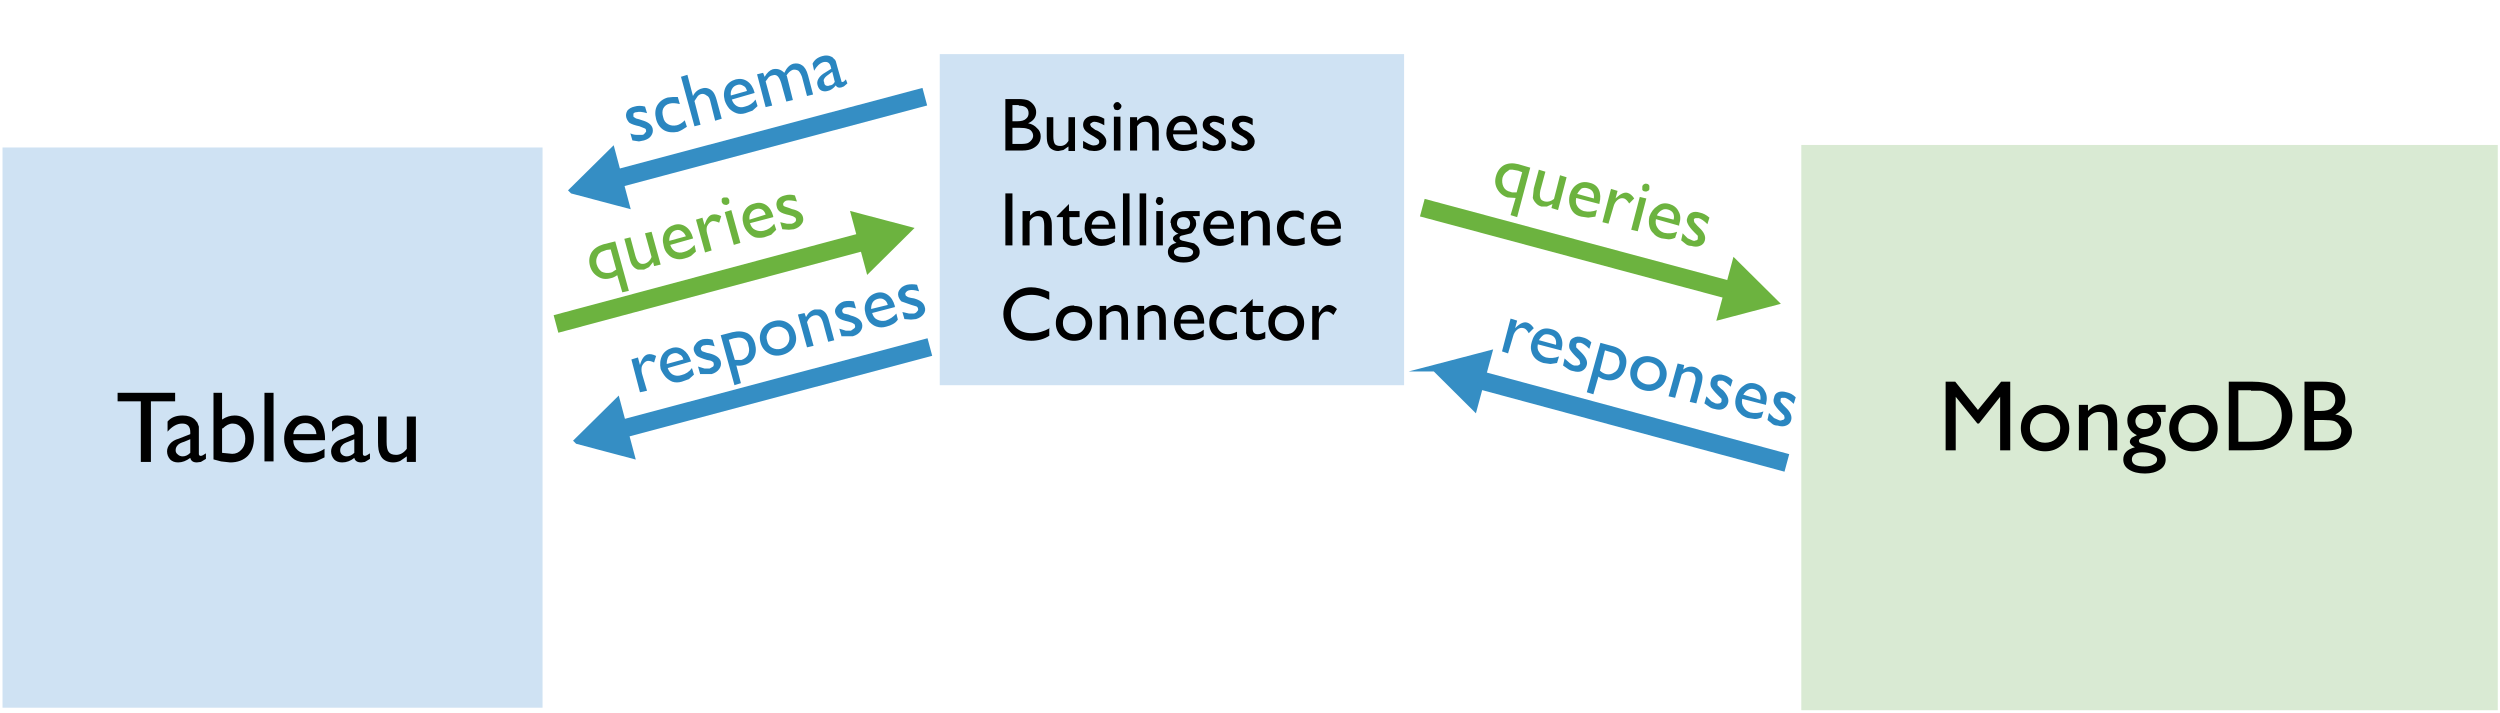 <svg xmlns="http://www.w3.org/2000/svg" height="141.2" width="495.3" stroke-miterlimit="10" viewBox="0 0 495.34 141.167" fill="none" stroke-linecap="square"><defs><marker id="c" orient="auto" overflow="visible"><path d="M2.3 0l-3.5 2v-4l3.5 2z" fill="#6cb33f" fill-rule="evenodd" stroke="#6cb33f" stroke-width=".5"/></marker><marker id="b" orient="auto" overflow="visible"><path d="M-2.3 0l3.5-2v4l-3.5-2z" fill="#358ec4" fill-rule="evenodd" stroke="#358ec4" stroke-width=".5"/></marker><marker id="d" orient="auto" overflow="visible"><path d="M-2.3 0l3.5-2v4l-3.5-2z" fill="#358ec4" fill-rule="evenodd" stroke="#358ec4" stroke-width=".5"/></marker><marker id="f" orient="auto" overflow="visible"><path d="M-2.3 0l3.5-2v4l-3.5-2z" fill="#358ec4" fill-rule="evenodd" stroke="#358ec4" stroke-width=".5"/></marker><marker id="e" orient="auto" overflow="visible"><path d="M2.3 0l-3.5 2v-4l3.5 2z" fill="#6cb33f" fill-rule="evenodd" stroke="#6cb33f" stroke-width=".5"/></marker></defs><clipPath id="a"><path d="M0 0h1024v768H0V0z"/></clipPath><g transform="translate(-135.1 -99.8)" clip-path="url(#a)"><path d="M321.3 110.5h92v65.6h-92z" fill="#cfe2f3"/><g style="line-height:125%"><path style="-inkscape-font-specification:'Gill Sans'" d="M337.7 129.6h-3.4v-10.2h2.6q1.3 0 2 .3.7.4 1.1 1 .4.6.4 1.3 0 1.5-1.6 2.2 1.1.2 1.8 1 .7.6.7 1.6 0 .8-.4 1.4-.4.6-1.2 1-.8.4-2 .4zm-.7-9h-1.3v3.2h1q1.2 0 1.7-.5.5-.4.5-1.1 0-1.5-2-1.5zm.1 4.5h-1.4v3.2h1.5q1.2 0 1.6-.2.4-.2.7-.6.3-.4.3-.8 0-.5-.3-.9t-.8-.5q-.5-.2-1.6-.2zm9.7 4.5v-.8l-1 .7-1 .2q-.7 0-1.2-.3-.6-.3-.8-.9-.3-.5-.3-1.8V123h1.3v3.8q0 1 .3 1.5.3.4 1.1.4 1 0 1.6-1V123h1.3v6.7h-1.3zm2.9-.5v-1.4l1.1.6q.6.3 1 .3.5 0 .8-.2.3-.2.3-.5t-.2-.5l-.9-.6q-1.3-.7-1.7-1.2-.4-.5-.4-1.1 0-.8.6-1.3t1.6-.5q1 0 2 .6v1.3q-1.2-.7-2-.7-.3 0-.5.2-.3.1-.3.4l.2.4.8.6.5.2q1.7 1 1.7 2.1 0 .9-.7 1.4-.6.5-1.7.5l-1-.1-1.2-.5zm6.8-9.1q.3 0 .5.3.3.2.3.5t-.3.6q-.2.2-.5.2-.4 0-.6-.2l-.2-.6q0-.3.2-.5.2-.3.6-.3zm-.7 2.9h1.3v6.7h-1.3V123zm4.6 0v.8q.9-1 2-1 .6 0 1.2.4.5.3.8.9.3.5.3 1.8v3.8h-1.3v-3.8q0-1-.4-1.5-.3-.4-1-.4-1 0-1.6.9v4.8H359V123h1.4zm11.9 3.5h-4.8q.1 1 .7 1.5.6.6 1.5.6 1.4 0 2.5-.9v1.3q-.6.5-1.3.6-.6.2-1.4.2-1 0-1.8-.4-.7-.5-1-1.3-.5-.8-.5-1.8 0-1.5.9-2.5t2.3-1q1.3 0 2 1 .9 1 .9 2.5v.2zm-4.7-.8h3.4q0-.8-.5-1.3-.4-.4-1.1-.4-.8 0-1.2.4-.5.5-.6 1.3zm5.8 3.5v-1.4l1.1.6q.6.3 1 .3.5 0 .8-.2.3-.2.3-.5t-.2-.5l-.9-.6q-1.3-.7-1.7-1.2-.4-.5-.4-1.1 0-.8.6-1.3t1.6-.5q1 0 2 .6v1.3q-1.2-.7-2-.7-.3 0-.5.2-.3.1-.3.4l.2.4.8.6.5.2q1.7 1 1.7 2.1 0 .9-.7 1.4-.6.5-1.7.5l-1-.1-1.2-.5zm5.7 0v-1.4l1.2.6q.6.3 1 .3t.7-.2q.3-.2.3-.5t-.2-.5l-.8-.6q-1.3-.7-1.7-1.2-.4-.5-.4-1.1 0-.8.6-1.3t1.5-.5q1 0 2 .6v1.3q-1.1-.7-1.9-.7-.4 0-.6.2-.2.1-.2.4l.2.4.7.6.5.2q1.7 1 1.7 2.1 0 .9-.7 1.4-.6.5-1.6.5l-1-.1q-.6-.1-1.3-.5zm-44.8 9h1.4v10.3h-1.4V138zm4.9 3.5v.9q.9-1 2-1 .6 0 1.2.3.5.3.8 1 .3.5.3 1.7v3.9H342v-3.9q0-1-.3-1.5-.3-.4-1-.4-1 0-1.6 1v4.8h-1.4v-6.8h1.4zm5.2 1.1l2.5-2.5v1.4h2.1v1.2h-2v3.3q0 1.2 1 1.2.7 0 1.5-.5v1.2q-.8.5-1.7.5-1 0-1.5-.6l-.3-.3-.3-.5v-4.3h-1.2v-.1zm11.6 2.4h-4.7q.1 1 .7 1.5.6.6 1.5.6 1.4 0 2.5-.8v1.3q-.6.4-1.3.6-.6.2-1.4.2-1 0-1.8-.5-.7-.5-1-1.2-.5-.8-.5-1.8 0-1.6.9-2.5.9-1 2.2-1 1.4 0 2.2 1 .8.9.8 2.4v.2zm-4.6-.8h3.4q0-.8-.5-1.2-.4-.5-1.2-.5-.7 0-1.1.5-.5.4-.6 1.2zm6.2-6.2h1.3v10.3h-1.3V138zm3.3 0h1.3v10.3h-1.3V138zm3.9.7q.4 0 .6.2.2.2.2.6 0 .3-.2.5-.2.3-.6.3-.3 0-.5-.3-.2-.2-.2-.5l.2-.6q.2-.2.5-.2zm-.6 2.8h1.3v6.8h-1.3v-6.8zm2.8 2.4q0-1.1.9-1.7.8-.7 2.1-.7h2.8v1h-1.4l.6.8.1.7q0 .6-.3 1-.3.6-.7.9l-1.6.4q-.7.1-.7.5 0 .3.2.4.3.2 1 .3l1.7.4.6.5q.5.5.5 1.2 0 1-.9 1.5-.8.6-2.3.6-1.4 0-2.3-.6-.8-.6-.8-1.5 0-1.4 1.7-1.8-.7-.4-.7-.8t.3-.6q.3-.3.8-.4-1.5-.7-1.5-2.2zm2.6-1.2q-.6 0-1 .3-.3.4-.3 1 0 .4.4.8.3.3.9.3.6 0 1-.3.3-.4.3-.9t-.4-.9q-.3-.3-1-.3zm-.3 5.9q-.7 0-1.1.3-.5.2-.5.7 0 1 2 1 .8 0 1.3-.2.5-.3.5-.8 0-.4-.6-.7-.7-.3-1.6-.3zm10.3-3.6h-4.8q.1 1 .7 1.5.6.6 1.5.6 1.4 0 2.5-.8v1.3q-.6.4-1.3.6-.6.2-1.4.2-1 0-1.8-.5-.7-.5-1-1.2-.5-.8-.5-1.8 0-1.6.9-2.5.9-1 2.2-1 1.4 0 2.2 1 .8.9.8 2.4v.2zm-4.7-.8h3.4q0-.8-.5-1.2-.4-.5-1.2-.5-.7 0-1.1.5-.5.4-.6 1.2zm7.5-2.7v.9q.8-1 2-1 .6 0 1.2.3.5.3.8 1 .3.5.3 1.7v3.9h-1.4v-3.9q0-1-.3-1.5-.3-.4-1-.4-1 0-1.6 1v4.8H381v-6.8h1.4zm11.2 5.2v1.3q-1 .4-2 .4-1.6 0-2.5-1-1-.9-1-2.5t1-2.5q.9-1 2.4-1h.9l1 .5v1.4q-1-.7-1.8-.7-1 0-1.5.7-.6.6-.6 1.6t.6 1.6q.6.6 1.7.6.8 0 1.8-.4zm7.2-1.7h-4.7q0 1 .6 1.5.6.6 1.6.6 1.3 0 2.4-.8v1.3l-1.2.6q-.6.2-1.4.2-1.1 0-1.8-.5t-1.1-1.2q-.4-.8-.4-1.8 0-1.6.8-2.5.9-1 2.3-1 1.3 0 2.1 1 .8.9.8 2.4v.2zm-4.7-.8h3.4q0-.8-.5-1.2-.4-.5-1.1-.5-.7 0-1.2.5-.4.4-.6 1.2zM343 164.7v1.6q-1.5 1-3.6 1-1.7 0-3-.8-1.1-.7-1.8-1.9t-.7-2.6q0-2.2 1.6-3.7 1.6-1.6 3.9-1.6 1.6 0 3.6.9v1.6q-1.8-1-3.5-1-1.8 0-3 1-1.1 1.2-1.1 2.8 0 1.7 1.1 2.8 1.2 1 3 1t3.6-1zm5-4.3q1.5 0 2.5 1t1 2.4q0 1.5-1 2.5t-2.6 1q-1.5 0-2.6-1-1-1-1-2.5t1-2.5q1-1 2.6-1zm-.1 1.2q-1 0-1.6.6-.6.6-.6 1.6t.6 1.6q.6.6 1.6.6t1.6-.6q.7-.7.7-1.6 0-1-.7-1.6-.6-.6-1.6-.6zm6.4-1.2v.8q1-1 2-1 .7 0 1.2.4.6.3.8.9.3.5.3 1.8v3.8h-1.3v-3.8q0-1-.3-1.5-.3-.4-1-.4-1 0-1.7.9v4.8H353v-6.7h1.3zm7.5 0v.8q1-1 2-1 .7 0 1.2.4.6.3.8.9.3.5.3 1.8v3.8h-1.3v-3.8q0-1-.3-1.5-.3-.4-1-.4-1 0-1.7.9v4.8h-1.3v-6.7h1.3zm11.9 3.5H369q0 1 .6 1.5.6.6 1.6.6 1.3 0 2.4-.9v1.3q-.6.5-1.2.6-.6.2-1.4.2-1.1 0-1.8-.4-.7-.5-1.1-1.3-.4-.8-.4-1.8 0-1.5.8-2.5.9-1 2.3-1 1.3 0 2.1 1t.8 2.5v.2zm-4.7-.8h3.4q0-.8-.5-1.3-.4-.4-1.1-.4-.7 0-1.2.4-.4.5-.6 1.3zm11.2 2.4v1.4q-1 .3-2 .3-1.5 0-2.5-1-1-.8-1-2.4 0-1.6 1-2.6t2.4-1l1 .1 1 .4v1.4q-1-.6-2-.6-.8 0-1.4.6-.6.7-.6 1.6 0 1 .7 1.7.6.6 1.6.6.8 0 1.8-.5zm.6-4.1l2.5-2.4v1.4h2.1v1.2h-2.1v3.3q0 1.1 1 1.1.7 0 1.5-.5v1.3q-.8.4-1.7.4-1 0-1.5-.5l-.4-.4-.2-.5v-4.2h-1.2v-.2zm9.2-1q1.5 0 2.5 1t1 2.4q0 1.5-1 2.5t-2.6 1q-1.5 0-2.5-1t-1-2.5q0-1.5 1-2.5t2.6-1zm-.1 1.2q-1 0-1.6.6-.6.6-.6 1.6t.6 1.6q.7.6 1.6.6 1 0 1.6-.6.7-.7.7-1.6 0-1-.7-1.6-.6-.6-1.6-.6zm6.5-1.2v1.5-.1q1-1.6 2-1.6.8 0 1.6.8l-.7 1.2q-.7-.7-1.3-.7-.6 0-1.1.6-.5.6-.5 1.5v3.5h-1.3v-6.7h1.3z" font-weight="400" font-size="15" font-family="Gill Sans" letter-spacing="0" word-spacing="0" fill="#000"/></g><path d="M247 183.5L185 200" fill="#358ec4" fill-rule="evenodd" stroke="#358ec4" stroke-width="3.6" stroke-linecap="butt" marker-start="url(#b)" transform="rotate(180 250.8 159.7)"/><g style="line-height:125%"><path style="-inkscape-font-specification:'Gill Sans'" d="M260.4 127.6l-.4-1.4q.6.3 1.3.3h1q.4 0 .6-.4.3-.2.2-.5 0-.3-.3-.4l-1-.4q-1.4-.3-2-.7-.4-.4-.6-1-.2-.7.2-1.4.5-.6 1.4-.8 1-.3 2.1 0l.4 1.3q-1.4-.4-2-.2-.5 0-.7.3v.5q0 .2.3.3.2.2.8.3l.6.2q1.8.5 2.1 1.6.2.8-.3 1.5-.4.6-1.4.9l-1 .2-1.3-.2zm10.4-3.9l.4 1.2q-1 .7-1.8 1-1.6.3-2.7-.3-1.2-.7-1.6-2.2-.4-1.6.2-2.7.7-1.2 2.1-1.6l1-.1h1l.4 1.4q-1.2-.3-2-.1-.9.2-1.3 1-.3.7 0 1.7.2 1 1 1.4.7.4 1.7.2.8-.2 1.6-1zm-.8-8.7l1.3-.4 1.1 4.2q.6-1.2 1.8-1.5.6-.2 1.2 0t1 .7q.4.5.7 1.6l1 3.7-1.3.4-1-4q-.2-.8-.7-1-.5-.4-1-.3-.5.1-.8.5l-.6.9 1.2 4.7-1.2.3-2.7-9.9zm14.6 3.2l-4.5 1.3q.3.9 1 1.3t1.6.1q1.3-.3 2.1-1.4l.4 1.3-1 .9-1.4.5q-1 .3-1.8 0t-1.4-.9q-.6-.7-.9-1.6-.4-1.5.2-2.7.6-1.1 2-1.5 1.3-.3 2.3.4 1 .7 1.4 2.2v.1zm-4.7.5l3.2-.9q-.2-.8-.7-1-.6-.4-1.2-.2-.7.2-1 .7-.4.6-.3 1.4zm11.1-3.9l1.2 4.8-1.3.3-1-3.6q-.3-1-.7-1.4-.4-.4-1-.2-.5.1-.8.4l-.6.8 1.3 4.8-1.3.3-1.7-6.5 1.2-.3.3.8q.7-1.2 1.6-1.5 1.3-.3 2.3.7.7-1.5 1.8-1.8 1-.2 1.7.3.8.5 1.2 2l1 3.8-1.2.3-1-3.8q-.3-.8-.7-1.2-.5-.3-1.1-.2-.8.3-1.3 1.2zm10-1.8l.8 2.8q0 .3.3.2.2 0 .6-.5l.3.8-.7.6-.5.2q-.8.2-1.1-.4-.7.9-1.6 1.1-.7.2-1.3-.1-.5-.3-.7-1-.2-.6.1-1.2.3-.6 1-1.1l1.6-1-.1-.4q-.3-1.2-1.5-.9-1 .3-1.8 1.7l-.3-1.4q.5-1.1 1.9-1.5 1-.3 1.8.1.3.1.5.4.3.2.4.5l.3 1.1zm-.5 3l-.5-2-.8.6q-.6.4-.8.8-.2.3 0 .7 0 .4.3.6.4.2.8 0 .6 0 1-.7z" font-weight="400" font-size="15" font-family="Gill Sans" letter-spacing="0" word-spacing="0" fill="#2a86c0"/></g><path d="M135.6 129h107v111h-107z" fill="#cfe2f3"/><g style="line-height:125%"><path style="-inkscape-font-specification:'Gill Sans'" d="M158.4 177.6h11.4v1.7H165v12h-2v-12h-4.6v-1.7zm16.1 8.2v3.9q0 .4.4.4.3 0 1-.5v1.1l-1 .6-.8.1q-1.1 0-1.3-.9-1.2.9-2.4.9-1 0-1.6-.6-.6-.7-.6-1.6 0-.8.6-1.5t1.7-1l2.3-.9v-.4q0-1.7-1.6-1.7-1.5 0-2.9 1.6v-2q1-1.2 3-1.2 1.5 0 2.4.8l.5.6.3.8v1.5zm-1.7 3.7v-2.7l-1.2.5q-1 .3-1.3.7-.4.4-.4 1 0 .5.4.8.4.4 1 .4.8 0 1.5-.7zm4.6-11.9h1.7v5.3q1.2-.8 2.5-.8 1.7 0 2.8 1.3 1 1.2 1 3.3 0 2.1-1.2 3.4-1.3 1.3-3.5 1.3l-1.8-.2-1.5-.4v-13.2zm1.7 7v4.9l2 .2q1.1 0 1.8-.8.8-.8.8-2.2 0-1.3-.7-2.1-.7-.9-1.8-.9-1 0-2 1zm8.4-7h1.8v13.6h-1.8v-13.6zm12 9.4h-6.3q0 1.2.9 2 .8.7 2 .7 1.8 0 3.3-1v1.7l-1.7.8q-.8.2-1.9.2-1.4 0-2.4-.6-.9-.6-1.4-1.7-.6-1-.6-2.4 0-2 1.2-3.3 1.1-1.3 3-1.3 1.8 0 2.9 1.2 1 1.3 1 3.4v.2zm-6.3-1.2h4.6q-.1-1-.7-1.6-.5-.6-1.5-.6t-1.6.6q-.6.6-.8 1.6zm13.8 0v3.9q0 .4.4.4.3 0 1-.5v1.1l-1 .6-.7.1q-1.2 0-1.4-.9-1.1.9-2.4.9-1 0-1.6-.6-.6-.7-.6-1.6 0-.8.6-1.5t1.8-1l2.2-.9v-.4q0-1.7-1.6-1.7-1.4 0-2.8 1.6v-2q1-1.2 3-1.2 1.4 0 2.3.8.3.2.5.6.3.4.3.8v1.5zm-1.7 3.7v-2.7l-1.2.5q-.9.3-1.2.7-.4.4-.4 1 0 .5.3.8.4.4 1 .4.8 0 1.5-.7zm10.4 1.7v-1l-1.3.9q-.7.3-1.4.3-.9 0-1.6-.4-.7-.4-1-1.2-.4-.7-.4-2.4v-5.1h1.7v5q0 1.5.4 2 .4.6 1.5.6 1.2 0 2.1-1.2v-6.4h1.8v9h-1.8z" font-weight="400" font-size="20" font-family="Gill Sans" letter-spacing="0" word-spacing="0" fill="#000"/></g><path d="M255.6 187.1l-62 16.6" fill="#6cb33f" fill-rule="evenodd" stroke="#6cb33f" stroke-width="3.6" stroke-linecap="butt" marker-end="url(#c)" transform="rotate(180 251.3 175.3)"/><g style="line-height:125%"><path style="-inkscape-font-specification:'Gill Sans'" d="M254.6 148.2l2.4-.6 2.7 9.8-1.3.3-1-3.4q-.7.5-1.3.6-1.4.4-2.5-.3-1.2-.7-1.6-2.1-.4-1.5.3-2.7.7-1.1 2.3-1.6zm2.6 5l-1.1-4-.8.1-1.1.4-.5.4-.2.4q-.4.7-.2 1.6.3 1 1 1.5.8.4 1.8.2l.3-.1.6-.4.2-.1zm7.5-.7l-.2-.8-.8 1-1 .5h-1.2q-.6-.2-1-.7-.4-.4-.7-1.7l-1-3.7 1.2-.3 1 3.7q.3 1 .7 1.3.4.4 1.2.2.9-.3 1.3-1.3l-1.3-4.7 1.3-.3 1.8 6.5-1.3.3zm7.8-5.5l-4.6 1.3q.3.9 1 1.3.8.4 1.7.1 1.2-.3 2.1-1.4l.3 1.3-1 .9q-.5.3-1.3.5-1 .3-1.9 0-.8-.2-1.4-.9-.6-.6-.8-1.6-.4-1.5.2-2.7.6-1.1 2-1.5 1.2-.3 2.2.4 1 .7 1.4 2.2v.1zm-4.8.5l3.3-.9q-.3-.7-.8-1-.5-.4-1.2-.2t-1 .8q-.3.5-.3 1.3zm6.6-4.5l.4 1.4v-.1q.6-1.8 1.5-2 .8-.2 1.8.3l-.4 1.3q-.9-.4-1.4-.3-.6.2-1 1-.2.6 0 1.4l.9 3.4-1.3.4-1.8-6.5 1.3-.4zm4.3-4.1h.6q.3.2.4.5v.6q-.2.3-.6.4l-.5-.1q-.3-.2-.4-.5v-.6q.2-.3.5-.3zm.1 2.9l1.3-.4 1.8 6.5-1.3.4-1.8-6.5zm9.6 1l-4.6 1.2q.3 1 1 1.3.8.4 1.7.2 1.3-.3 2.1-1.4l.4 1.2-1 1-1.4.5q-1 .2-1.8 0-.8-.3-1.4-1-.6-.6-.9-1.6-.4-1.5.2-2.6.6-1.2 2-1.5 1.2-.4 2.3.3 1 .7 1.4 2.2v.2zm-4.7.5l3.2-1q-.2-.7-.7-1-.6-.3-1.2-.1-.7.2-1 .7-.4.5-.3 1.4zm6.5 1.9l-.4-1.4 1.3.3h1q.4-.1.7-.4.2-.3.1-.5 0-.3-.3-.4-.2-.2-1-.4-1.4-.3-1.9-.7-.5-.4-.6-1-.2-.7.2-1.4.5-.6 1.4-.8 1-.3 2 0l.4 1.2q-1.3-.3-2-.2-.4.1-.6.4-.2.2-.1.5 0 .2.3.3l.9.3.5.2q1.9.4 2.2 1.6.2.8-.3 1.4-.5.7-1.5 1l-1 .1-1.3-.1z" font-weight="400" font-size="15" font-family="Gill Sans" letter-spacing="0" word-spacing="0" fill="#6cb33f"/></g><path d="M247 183.5L185 200" fill="#358ec4" fill-rule="evenodd" stroke="#358ec4" stroke-width="3.6" stroke-linecap="butt" marker-start="url(#d)" transform="rotate(180 251.3 184.5)"/><g style="line-height:125%"><path style="-inkscape-font-specification:'Gill Sans'" d="M261.5 170.6l.4 1.5q.5-1.8 1.5-2.1.7-.2 1.7.3l-.4 1.3q-.8-.4-1.4-.3-.6.2-1 1-.2.6 0 1.5l1 3.4-1.4.3-1.7-6.5 1.3-.4zm10.5.8l-4.6 1.3q.3.9 1 1.3.8.4 1.7.1 1.3-.3 2.1-1.4l.4 1.3-1 .9-1.4.5q-1 .3-1.9 0-.7-.3-1.3-.9-.6-.7-1-1.6-.3-1.5.3-2.7.6-1.1 2-1.5 1.2-.3 2.2.4 1 .7 1.5 2.2v.1zm-4.8.5l3.3-.9q-.2-.8-.8-1-.5-.4-1.2-.2t-1 .7q-.3.6-.3 1.4zm6.6 1.9l-.4-1.4 1.3.4h1l.7-.4q.2-.3.1-.6 0-.3-.3-.4-.2-.2-1-.3-1.4-.4-2-.8-.4-.4-.6-1-.2-.7.3-1.3.4-.7 1.4-1 1-.2 2 .1l.4 1.3q-1.3-.4-2-.2-.4 0-.6.3-.2.2-.1.5 0 .2.3.4l.9.3.5.1q1.9.5 2.2 1.6.2.8-.3 1.5t-1.5 1h-2.3zm6.8 2.2l-2.7-9.8 2.3-.6q1.7-.4 3 .2 1.1.6 1.5 2.1.4 1.5-.2 2.7-.7 1.2-2 1.5-.7.2-1.5.1l.9 3.5-1.3.4zm-.1-9.2l-1 .3 1.2 4h1.3q.9-.3 1.3-1 .4-.9.1-1.8-.1-.7-.5-1.1-.4-.4-1-.5-.5-.1-1.4.1zm7.9-3.4q1.5-.4 2.7.3 1.2.7 1.6 2.2.4 1.4-.3 2.6-.8 1.2-2.3 1.6-1.5.4-2.7-.3-1.2-.7-1.6-2.1-.4-1.4.3-2.7.8-1.2 2.3-1.6zm.2 1.2q-1 .2-1.3 1-.5.8-.2 1.7.2 1 1 1.4.8.4 1.7.2 1-.3 1.4-1 .5-.8.2-1.8-.2-.9-1-1.3-.8-.5-1.8-.2zm5.9-2.8l.3.8q.6-1.2 1.7-1.5h1.2q.6.2 1 .7.4.5.7 1.7l1 3.7-1.2.3-1-3.7q-.3-1-.7-1.3-.4-.4-1.2-.2-.9.3-1.3 1.3l1.3 4.7-1.3.3-1.8-6.5 1.3-.3zm7.3 4.5l-.4-1.4 1.3.4h1l.7-.5q.2-.2.1-.5 0-.3-.3-.4-.2-.2-1-.4-1.4-.3-1.9-.7-.5-.4-.7-1-.2-.7.3-1.3.5-.7 1.4-1 1-.2 2 0l.4 1.4q-1.3-.4-2-.2-.4 0-.6.3-.2.2-.1.5 0 .2.3.4l.9.2.5.2q1.9.5 2.2 1.6.2.8-.3 1.5t-1.5 1h-2.3zm10.7-5.7l-4.6 1.2q.3 1 1 1.3.8.4 1.7.2 1.2-.4 2.1-1.4l.3 1.2q-.4.6-1 .9-.5.3-1.3.5-1 .3-1.9 0-.7-.2-1.4-.9-.5-.6-.8-1.6-.4-1.5.2-2.6.6-1.2 2-1.6 1.2-.3 2.2.4 1 .7 1.4 2.2v.2zm-4.8.4l3.3-.8q-.2-.8-.8-1.1-.5-.3-1.2-.1-.7.2-1 .7-.3.5-.3 1.3zm6.6 2l-.4-1.4 1.3.3h1q.4-.1.6-.4.3-.3.2-.5 0-.3-.3-.5l-1-.3-2-.7q-.4-.4-.6-1-.2-.8.3-1.4.4-.6 1.4-.9 1-.2 2 0l.4 1.3q-1.3-.4-2-.2-.4.1-.6.4-.2.2-.1.4 0 .3.3.4.2.2.8.3l.6.1q1.8.5 2.1 1.6.3.8-.2 1.5t-1.5 1l-1 .1-1.3-.1z" font-weight="400" font-size="15" font-family="Gill Sans" letter-spacing="0" word-spacing="0" fill="#2a86c0"/></g><path d="M255.6 187.1l-62 16.6" fill="#6cb33f" fill-rule="evenodd" stroke="#6cb33f" stroke-width="3.6" stroke-linecap="butt" marker-end="url(#e)" transform="rotate(-150 331 142.4)"/><g style="line-height:125%"><path style="-inkscape-font-specification:'Gill Sans'" d="M435.9 132.3l2.4.7-2.6 9.8-1.3-.4 1-3.4-1.6-.1q-1.3-.4-2-1.6-.7-1.2-.3-2.6.4-1.5 1.6-2.2 1.2-.6 2.8-.2zm-.3 5.6l1.1-4-.8-.3-1.1-.2h-.6l-.4.3q-.7.4-1 1.3-.2 1 .2 1.8t1.4 1l.3.1h.9zm6.9 3.1l.2-.8-1.1.5h-1.1q-.7-.2-1.1-.7-.4-.4-.6-1l.2-1.9 1-3.7 1.3.4-1 3.7q-.2 1 0 1.5.1.5.9.7.9.2 1.8-.5l1.2-4.7 1.3.4-1.7 6.5-1.3-.4zm9.5-.8l-4.6-1.2q-.2 1 .2 1.6.4.7 1.3 1 1.3.3 2.6-.2l-.3 1.3-1.4.2-1.4-.2q-1-.2-1.6-.9-.5-.6-.7-1.5-.2-.8 0-1.8.4-1.5 1.5-2.2 1.1-.7 2.5-.3 1.3.3 1.8 1.4.5 1.1.1 2.7v.1zm-4.4-2l3.3.9q.1-.8-.2-1.3-.3-.5-1-.7-.6-.2-1.2 0-.5.4-.9 1.1zm8-.6l-.4 1.5.1-.1q1.4-1.3 2.3-1 .7.2 1.3 1.1l-1 1q-.5-.8-1-1-.7-.2-1.3.3-.6.5-.8 1.3l-1 3.4-1.2-.3 1.7-6.6 1.3.4zm5.8-1.4q.3 0 .5.4v.6q0 .3-.3.4-.3.2-.6.1-.3 0-.5-.3v-.6q0-.3.3-.5t.6-.1zm-1.4 2.6l1.3.3-1.7 6.5-1.3-.3 1.7-6.5zm7.8 5.7l-4.6-1.3q-.2 1 .3 1.7.4.7 1.3 1 1.3.3 2.6-.2l-.4 1.2q-.7.3-1.3.3l-1.4-.2q-1.1-.3-1.6-1-.6-.5-.8-1.4-.2-.9 0-1.9.5-1.4 1.6-2.1 1-.8 2.4-.4 1.3.4 1.8 1.5.6 1 .1 2.6v.2zm-4.3-2l3.2.8q.2-.7-.1-1.3-.3-.5-1-.7-.7-.2-1.2.1-.6.3-1 1zm4.7 4.9l.3-1.4 1 1 .9.4q.4.2.7 0 .4 0 .4-.4v-.5l-.7-.7q-1-1-1.3-1.7-.3-.6-.1-1.1.2-.8.9-1.1.7-.3 1.6 0 1 .2 1.9 1l-.4 1.3q-1-1-1.7-1.2h-.6q-.3 0-.4.3l.1.5.6.7.4.4q1.4 1.3 1.1 2.5-.2.8-1 1.1-.7.3-1.7 0-.6 0-1-.3l-1-.8z" font-weight="400" font-size="15" font-family="Gill Sans" letter-spacing="0" word-spacing="0" fill="#6cb33f"/></g><path d="M247 183.5L185 200" fill="#358ec4" fill-rule="evenodd" stroke="#358ec4" stroke-width="3.6" stroke-linecap="butt" marker-start="url(#f)" transform="rotate(-150 335 155)"/><g style="line-height:125%"><path style="-inkscape-font-specification:'Gill Sans'" d="M435.7 163.3l-.4 1.5.1-.1q1.3-1.3 2.3-1 .7.2 1.3 1.1l-1 1q-.5-.9-1-1-.7-.2-1.3.3-.6.5-.8 1.3l-1 3.4-1.2-.4 1.7-6.5 1.3.4zm8.7 5.9l-4.6-1.2q-.2 1 .3 1.6.4.7 1.3 1 1.3.3 2.6-.2l-.4 1.3-1.3.2-1.4-.2q-1-.3-1.6-.9-.6-.6-.8-1.5-.2-.8.1-1.8.4-1.5 1.5-2.2 1-.7 2.4-.3 1.3.3 1.8 1.4.6 1.1.2 2.6v.2zm-4.3-2l3.3.9q.1-.8-.2-1.3-.3-.5-1-.7-.7-.2-1.2 0-.6.4-1 1.1zm4.7 5l.3-1.4 1 .9q.5.4.9.5h.7q.4-.1.5-.4l-.1-.5q-.1-.3-.7-.8-1-1-1.3-1.6-.2-.6 0-1.2.1-.7.8-1 .7-.4 1.7-.1 1 .2 1.8 1l-.4 1.3q-1-1-1.7-1.2h-.6q-.3.1-.3.4v.5l.6.6.4.4q1.4 1.4 1.1 2.5-.2.8-1 1.2-.7.3-1.7 0-.6-.1-1-.4l-1-.7zm4.7 5.3l2.7-9.8 2.2.6q1.8.4 2.5 1.6.7 1 .3 2.6-.4 1.5-1.5 2.2-1.2.7-2.6.3-.6-.1-1.3-.6l-1 3.5-1.3-.4zm4.6-8l-1-.3-1 4q.5.5 1.2.7.9.2 1.6-.3.8-.4 1-1.4.2-.7 0-1.2 0-.6-.5-1-.4-.3-1.3-.5zm8.5 1q1.5.4 2.2 1.6.8 1.2.4 2.7-.4 1.4-1.7 2-1.2.7-2.7.3-1.5-.4-2.2-1.6-.7-1.2-.4-2.6.4-1.5 1.7-2.2 1.2-.6 2.7-.2zm-.4 1.1q-.9-.2-1.6.2-.8.5-1 1.4-.3 1 .1 1.7.5.7 1.5 1 .9.2 1.7-.2.7-.4 1-1.4.2-.9-.2-1.7-.5-.7-1.5-1zm6.6.5l-.2.9q1-.8 2.2-.5.6.2 1 .6.5.5.6 1.1.1.6-.2 1.8l-1 3.7-1.3-.3 1-3.7q.3-1 0-1.5-.1-.5-.8-.7-1-.3-1.8.5l-1.3 4.6-1.3-.3 1.8-6.5 1.3.3zm4 7.6l.4-1.4 1 1 .8.4q.4.1.8 0 .3-.1.4-.4v-.5l-.8-.8q-1-1-1.3-1.6-.2-.6 0-1.2.1-.7.8-1 .8-.4 1.7-.1 1 .2 1.8 1l-.4 1.3q-1-1-1.6-1.2h-.7q-.3.1-.3.4v.5l.7.7.4.3q1.3 1.4 1 2.5-.2.8-1 1.2-.7.3-1.7 0-.6-.1-1-.4l-1-.7zm12.2.3l-4.7-1.2q-.2 1 .3 1.7.4.7 1.3 1 1.3.3 2.6-.2l-.4 1.2q-.7.3-1.3.3l-1.4-.2q-1-.3-1.6-1-.6-.5-.8-1.4-.2-.9.1-1.9.4-1.4 1.5-2.1 1-.8 2.4-.4 1.3.4 1.8 1.5.6 1 .2 2.6v.2zm-4.4-2l3.3 1q.1-.8-.2-1.4-.3-.5-1-.7-.7-.2-1.2.1-.6.3-1 1zm4.7 5l.3-1.4 1 1 .9.4q.4.2.7 0 .4 0 .5-.4l-.1-.5-.7-.7q-1-1-1.3-1.7-.2-.6 0-1.1.1-.8.8-1.1.7-.3 1.7 0 1 .2 1.8 1l-.4 1.3q-1-1-1.7-1.2h-.6q-.3 0-.3.3v.5l.6.7.4.4q1.4 1.3 1.1 2.5-.2.8-1 1.1-.7.3-1.7 0-.6 0-1-.3l-1-.8z" font-weight="400" font-size="15" font-family="Gill Sans" letter-spacing="0" word-spacing="0" fill="#2a86c0"/></g><path d="M492 128.5h138v112H492z" fill="#d9ead3"/><g style="line-height:125%"><path style="-inkscape-font-specification:'Gill Sans'" d="M531.6 175.4h1.8V189h-2v-10.6l-4.2 5.3h-.3l-4.3-5.3V189h-2v-13.6h1.9l4.5 5.6 4.6-5.6zm8.7 4.6q2 0 3.4 1.4 1.4 1.3 1.4 3.3 0 2-1.4 3.2-1.4 1.3-3.4 1.3t-3.4-1.3q-1.4-1.3-1.4-3.3 0-2 1.4-3.3 1.4-1.3 3.4-1.3zm0 1.6q-1.3 0-2.2.9-.8.8-.8 2.1t.9 2.1q.8.8 2.1.8t2.2-.8q.8-.8.8-2.1t-.9-2.1q-.8-.9-2.2-.9zm8.5-1.6v1.2q1.2-1.3 2.7-1.3.9 0 1.6.4.7.4 1.1 1.2.4.7.4 2.4v5.1h-1.8v-5q0-1.5-.4-2-.4-.6-1.4-.6-1.3 0-2.2 1.2v6.4H547v-9h1.8zm7.8 3.1q0-1.4 1-2.2 1.1-.9 3-.9h3.6v1.4h-1.8l.7 1q.2.4.2 1 0 .7-.4 1.4t-1 1q-.6.4-2 .6-1 .2-1 .7 0 .3.3.5l1.4.4 2 .6q.6.2 1 .6.6.6.6 1.6 0 1.3-1.1 2-1.2.8-3 .8-2 0-3.2-.8-1.1-.7-1.1-2 0-1.8 2.3-2.4-1-.5-1-1.1 0-.4.4-.8l1-.5q-1.9-.9-1.9-2.9zm3.3-1.5q-.7 0-1.2.5t-.5 1.1q0 .7.5 1.2.5.4 1.3.4.7 0 1.2-.4.5-.5.5-1.2t-.5-1.1q-.5-.5-1.3-.5zm-.4 7.8q-.9 0-1.5.4-.5.4-.5 1 0 1.4 2.5 1.4 1.2 0 1.8-.4.7-.3.7-1 0-.6-.9-1-.8-.4-2-.4zm10.2-9.4q2 0 3.4 1.4 1.4 1.3 1.4 3.3 0 2-1.4 3.2-1.4 1.3-3.5 1.3-2 0-3.3-1.3-1.4-1.3-1.4-3.3 0-2 1.4-3.3 1.3-1.3 3.4-1.3zm0 1.6q-1.4 0-2.2.9-.8.8-.8 2.1t.8 2.1q.9.8 2.2.8 1.3 0 2.1-.8.9-.8.9-2.1t-.9-2.1q-.9-.9-2.2-.9zm7 7.4v-13.6h4.6q2.8 0 4.4.8 1.6.9 2.6 2.5t1 3.5q0 1.4-.6 2.6-.5 1.3-1.5 2.2-1 1-2.3 1.5l-1.4.4-2.5.1h-4.3zm4.4-11.9h-2.5v10.2h2.5q1.5 0 2.3-.2l1.4-.5 1-.8q1.4-1.5 1.4-3.7t-1.5-3.6q-.5-.5-1.2-.8-.7-.4-1.4-.5h-2zm15.2 11.9h-4.6v-13.6h3.5q1.7 0 2.7.4 1 .5 1.4 1.3.5.8.5 1.8 0 2-2 3 1.4.2 2.3 1.1 1 1 1 2.3 0 1-.6 1.9-.6.8-1.6 1.3t-2.6.5zm-1-11.9h-1.7v4.1h1.3q1.6 0 2.2-.6.7-.6.7-1.5 0-2-2.5-2zm.2 5.9h-1.9v4.3h2q1.6 0 2.1-.3.6-.2 1-.7.3-.6.3-1.2t-.4-1.1q-.3-.5-1-.8-.7-.2-2.1-.2z" font-weight="400" font-size="20" font-family="Gill Sans" letter-spacing="0" word-spacing="0" fill="#000"/></g></g></svg>